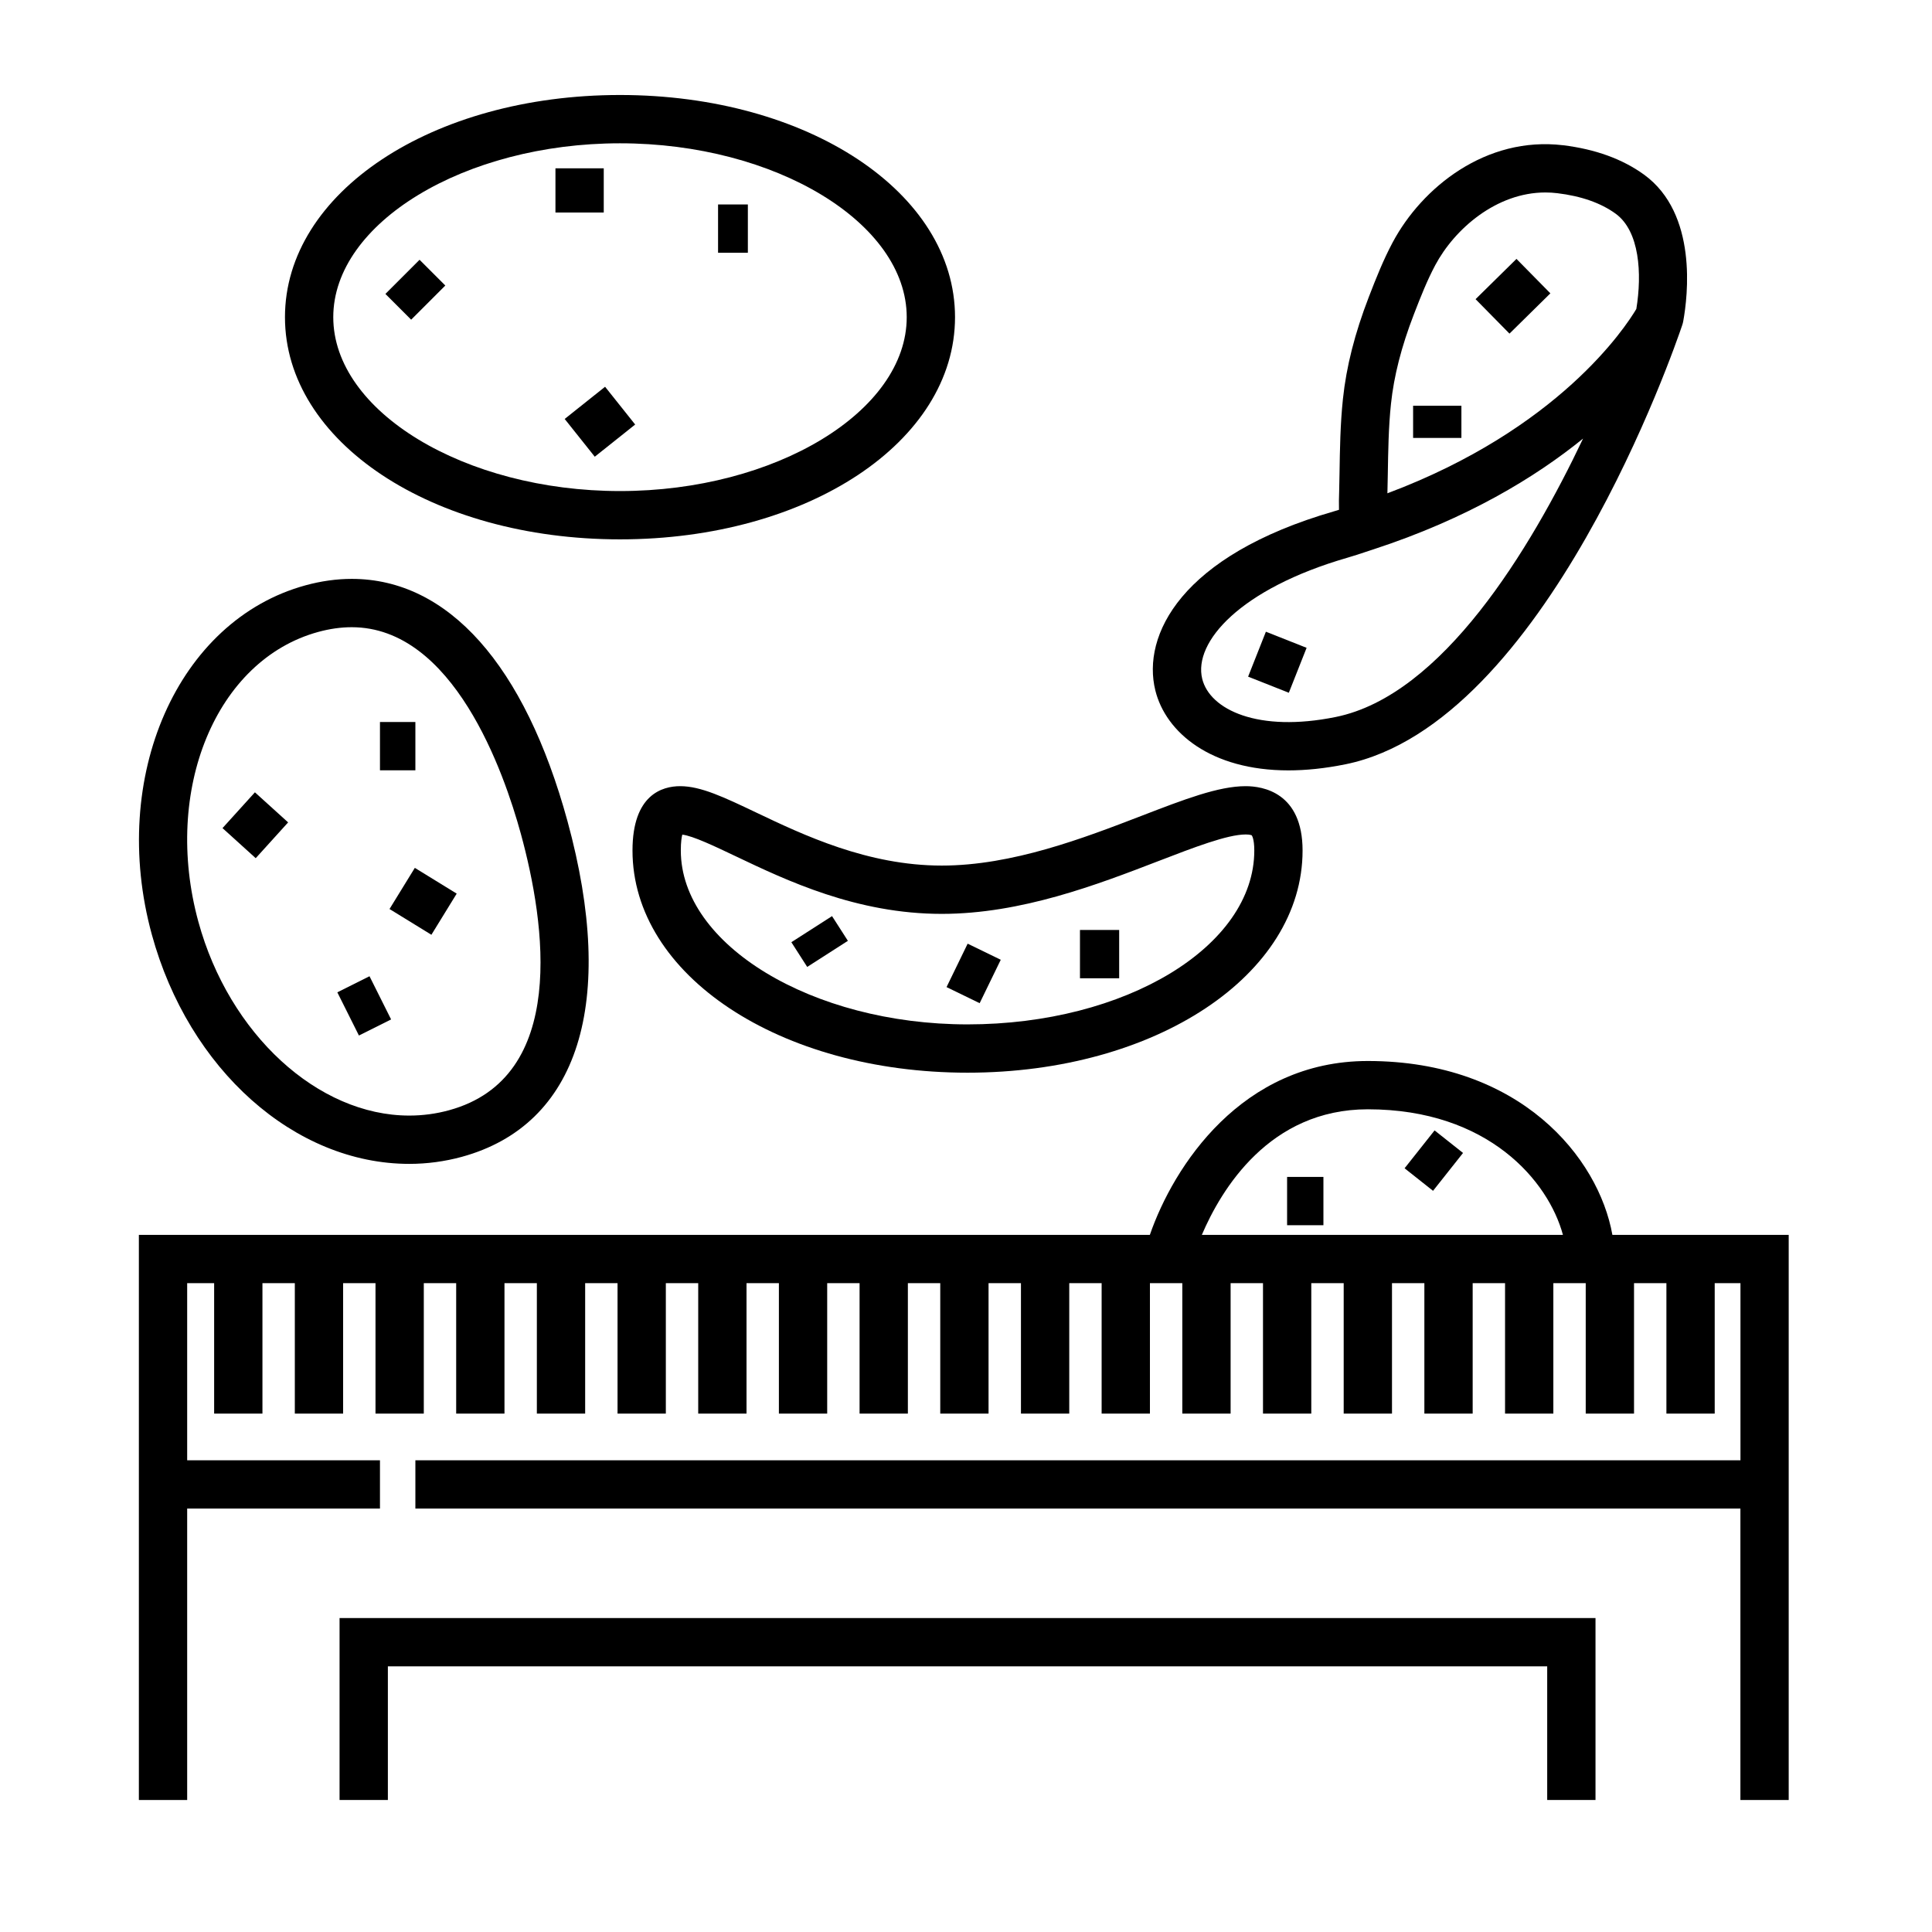 <svg height='300px' width='300px'  fill="#000000" xmlns="http://www.w3.org/2000/svg" xmlns:xlink="http://www.w3.org/1999/xlink" version="1.1" x="0px" y="0px" viewBox="0 0 100 100" enable-background="new 0 0 100 100" xml:space="preserve"><g><path d="M32.091,27.917c9.724,0,17.341-5.051,17.341-11.5s-7.617-11.5-17.341-11.5S14.75,9.968,14.75,16.417   S22.367,27.917,32.091,27.917z M32.091,7.417c8.045,0,14.841,4.122,14.841,9s-6.796,9-14.841,9s-14.841-4.122-14.841-9   S24.046,7.417,32.091,7.417z"></path><path d="M39.148,42.06c-1.667-0.794-2.871-1.368-3.941-1.368c-0.922,0-2.469,0.433-2.469,3.33c0,6.448,7.617,11.5,17.341,11.5   c9.725,0,17.342-5.051,17.342-11.5c0-3.005-2.06-3.33-2.944-3.33c-1.407,0-3.172,0.679-5.404,1.54   c-2.974,1.145-6.674,2.57-10.329,2.57C44.904,44.802,41.578,43.217,39.148,42.06z M59.971,44.565   c1.832-0.706,3.563-1.373,4.506-1.373c0.232,0,0.31,0.043,0.311,0.043c0.004,0.004,0.134,0.164,0.134,0.787   c0,4.962-6.658,9-14.842,9c-8.044,0-14.841-4.121-14.841-9c0-0.441,0.042-0.691,0.077-0.822c0.555,0.067,1.674,0.601,2.758,1.117   c2.645,1.26,6.266,2.985,10.67,2.985C52.863,47.302,56.804,45.785,59.971,44.565z"></path><path d="M66.688,39.875c0.9,0,1.885-0.099,2.952-0.315c10.345-2.104,17.057-21.618,17.429-22.724   c0.014-0.037,0.024-0.075,0.034-0.113c0.009-0.032,0.016-0.064,0.021-0.097c0.235-1.293,0.76-5.565-2.032-7.589   c-1.113-0.806-2.522-1.317-4.188-1.519c-3.993-0.476-7.301,2.18-8.822,5.032c-0.48,0.903-0.843,1.813-1.233,2.824   c-0.726,1.881-1.164,3.606-1.339,5.275c-0.138,1.304-0.157,2.61-0.177,3.874l-0.019,0.939c-0.009,0.292-0.018,0.602-0.008,0.926   c-0.087,0.027-0.174,0.053-0.263,0.079c-7.939,2.298-9.942,6.427-9.244,9.265C60.337,37.915,62.677,39.875,66.688,39.875z    M71.832,24.561c0.02-1.208,0.038-2.458,0.164-3.651c0.152-1.447,0.539-2.964,1.185-4.637c0.36-0.933,0.692-1.769,1.107-2.548   c1.004-1.881,3.169-3.763,5.702-3.763c0.202,0,0.407,0.012,0.613,0.037c1.24,0.149,2.257,0.506,3.021,1.061   c1.242,0.9,1.372,3.1,1.072,4.932c-0.56,0.943-4.003,6.212-12.884,9.541L71.832,24.561z M69.739,28.868   c0.329-0.095,0.639-0.198,0.948-0.301l0.349-0.115c0.009-0.002,0.017-0.005,0.025-0.008c0.008-0.002,0.016-0.005,0.024-0.008   c4.868-1.59,8.385-3.733,10.854-5.735c-2.73,5.748-7.291,13.289-12.798,14.409c-4.021,0.819-6.521-0.375-6.915-1.975   C61.761,33.236,64.19,30.474,69.739,28.868z"></path><rect x="20.557" y="13.75" transform="matrix(0.707 0.707 -0.707 0.707 16.904 -10.809)" width="1.885" height="2.5"></rect><rect x="29.709" y="20.583" transform="matrix(-0.782 0.623 -0.623 -0.782 68.932 19.561)" width="2.674" height="2.5"></rect><rect x="37.167" y="10.583" width="1.542" height="2.5"></rect><rect x="55.899" y="48.135" width="2.029" height="2.5"></rect><rect x="41.642" y="47.496" transform="matrix(-0.54 -0.842 0.842 -0.54 24.276 110.758)" width="1.519" height="2.501"></rect><path d="M21.185,60.242c0.919,0,1.834-0.123,2.718-0.364c6.044-1.654,8.038-7.986,5.47-17.375   c-2.212-8.086-6.178-12.54-11.168-12.54c-0.779,0-1.584,0.112-2.395,0.334c-6.616,1.81-10.183,9.917-7.952,18.073   C9.77,55.36,15.25,60.242,21.185,60.242z M16.47,32.709c0.595-0.163,1.178-0.245,1.734-0.245c5.261,0,7.876,7.482,8.757,10.7   c1.263,4.616,2.459,12.613-3.719,14.302c-0.668,0.184-1.361,0.276-2.058,0.276c-4.734,0-9.325-4.219-10.916-10.031   C8.402,40.885,11.183,34.155,16.47,32.709z"></path><path d="M83.457,63.917c-0.715-4.012-4.78-9-12.66-9c-6.52,0-10.049,5.441-11.281,9H7.188v29.25h2.5V78.083h9.979v-2.5H9.688   v-9.166h1.396v6.75h2.5v-6.75h1.676v6.75h2.5v-6.75h1.676v6.75h2.5v-6.75h1.676v6.75h2.5v-6.75h1.676v6.75h2.5v-6.75h1.676v6.75   h2.5v-6.75h1.676v6.75h2.5v-6.75h1.676v6.75h2.5v-6.75h1.676v6.75h2.5v-6.75h1.676v6.75h2.5v-6.75h1.677v6.75h2.5v-6.75h1.676v6.75   h2.5v-6.75h1.676v6.75h2.5v-6.75h1.676v6.75h2.5v-6.75h1.677v6.75h2.5v-6.75h1.676v6.75h2.5v-6.75h1.676v6.75h2.5v-6.75h1.676v6.75   h2.5v-6.75h1.676v6.75h2.5v-6.75h1.333v9.166H21.5v2.5h68.583v15.084h2.5v-29.25H83.457z M70.797,57.417   c6.255,0,9.355,3.735,10.1,6.5H62.207C63.21,61.568,65.699,57.417,70.797,57.417z"></path><polygon points="17.576,93.167 20.076,93.167 20.076,86.25 80.083,86.25 80.083,93.167 82.583,93.167 82.583,83.75 17.576,83.75     "></polygon><rect x="12.033" y="41.471" transform="matrix(0.741 0.671 -0.671 0.741 32.105 2.206)" width="2.32" height="2.5"></rect><rect x="17.583" y="51.152" transform="matrix(0.447 0.894 -0.894 0.447 56.996 11.946)" width="2.5" height="1.863"></rect><rect x="19.667" y="37.371" width="1.833" height="2.5"></rect><rect x="20.645" y="45.417" transform="matrix(-0.852 -0.524 0.524 -0.852 16.12 97.897)" width="2.544" height="2.5"></rect><rect x="77.084" y="13.891" transform="matrix(-0.702 -0.713 0.713 -0.702 122.339 81.98)" width="2.5" height="2.969"></rect><rect x="64.996" y="33" transform="matrix(0.93 0.368 -0.368 0.93 17.22 -21.911)" width="2.266" height="2.501"></rect><rect x="73.142" y="21" width="2.5" height="1.667"></rect><rect x="66.62" y="60.917" width="1.88" height="2.5"></rect><rect x="73.297" y="58.834" transform="matrix(-0.784 -0.621 0.621 -0.784 95.103 153.28)" width="1.879" height="2.5"></rect><rect x="28.75" y="8.712" width="2.5" height="2.288"></rect><rect x="49.44" y="49.167" transform="matrix(0.899 0.437 -0.437 0.899 27.125 -16.962)" width="1.906" height="2.5"></rect></g></svg>